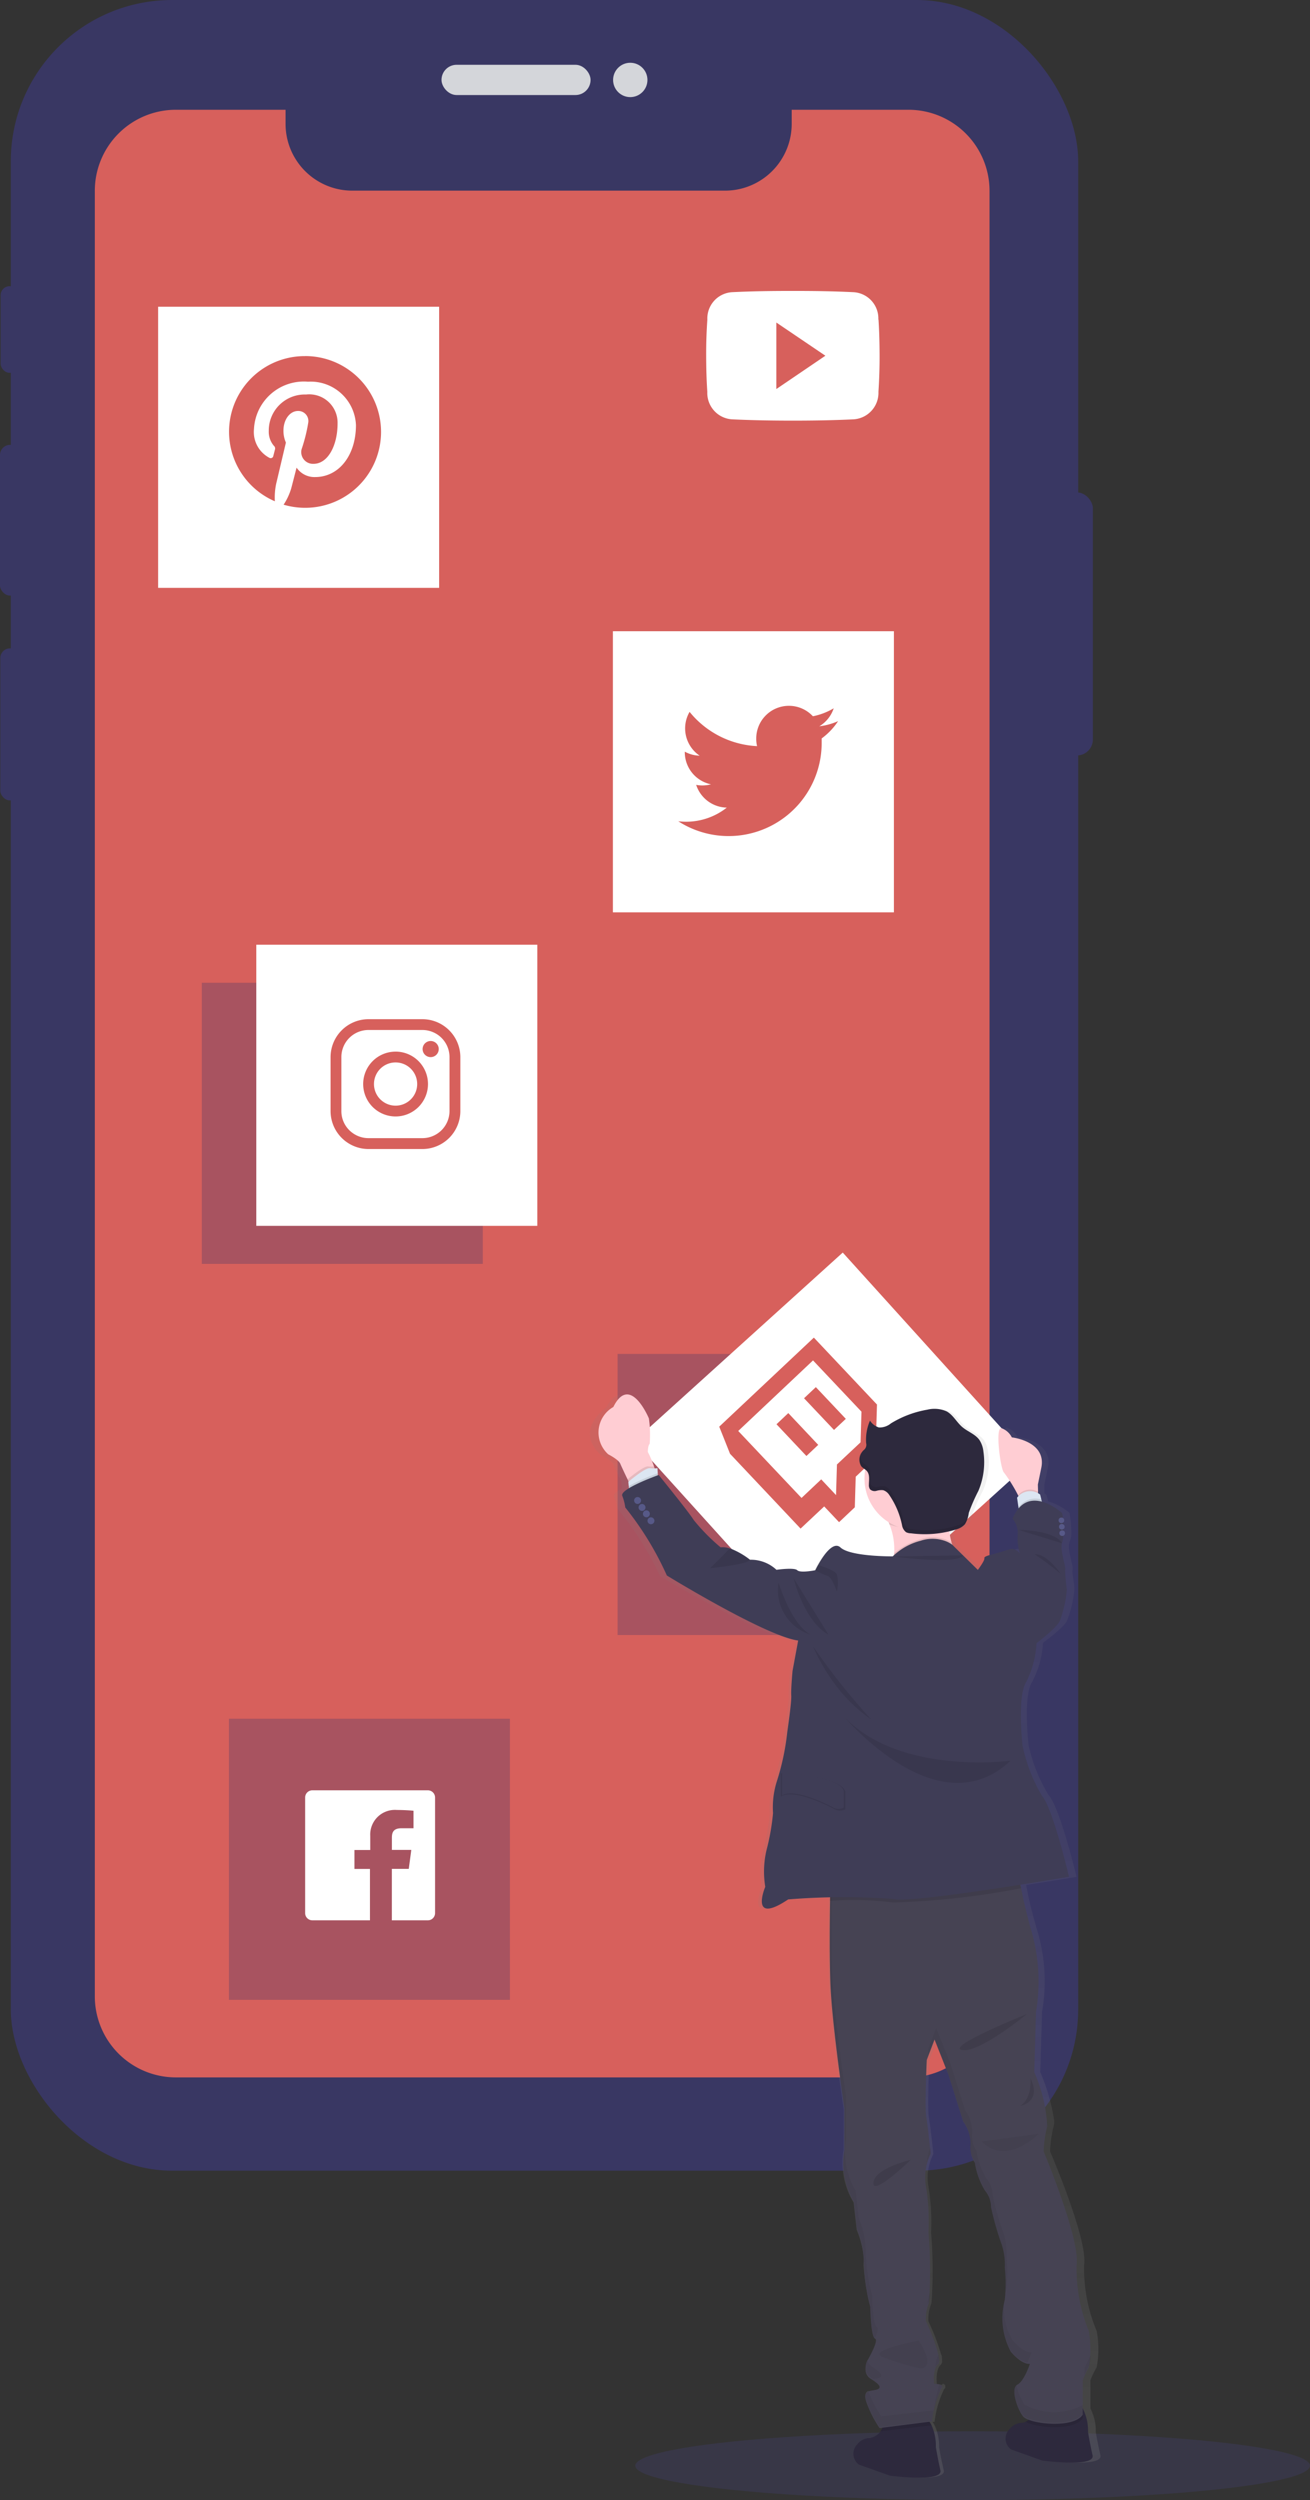 <svg xmlns="http://www.w3.org/2000/svg" xmlns:xlink="http://www.w3.org/1999/xlink" width="65" height="124" viewBox="0 0 65 124">
  <rect x="0" y="0" width="65" height="124" fill="#333333" stroke="none"/>
  <defs>
    <style>
      .cls-1 {
        opacity: 0.9;
      }

      .cls-2, .cls-6 {
        fill: #3a3768;
      }

      .cls-3 {
        fill: #e6e8ec;
      }

      .cls-4 {
        fill: #6c63ff;
      }

      .cls-10, .cls-18, .cls-4 {
        opacity: 0.1;
      }

      .cls-5 {
        fill: #d7605c;
      }

      .cls-6 {
        opacity: 0.3;
      }

      .cls-7 {
        fill: #fff;
      }

      .cls-8 {
        fill: url(#linear-gradient);
      }

      .cls-9 {
        fill: #2d293d;
      }

      .cls-11 {
        fill: #464353;
      }

      .cls-12, .cls-13 {
        opacity: 0.05;
      }

      .cls-14 {
        fill: #ffcdd3;
      }

      .cls-15 {
        fill: #dce6f2;
      }

      .cls-16 {
        fill: #3f3d56;
      }

      .cls-17 {
        fill: #575988;
      }
    </style>
    <linearGradient id="linear-gradient" x1="0.501" y1="1" x2="0.501" gradientUnits="objectBoundingBox">
      <stop offset="0" stop-color="gray" stop-opacity="0.251"/>
      <stop offset="0.54" stop-color="gray" stop-opacity="0.122"/>
      <stop offset="1" stop-color="gray" stop-opacity="0.102"/>
    </linearGradient>
  </defs>
  <g id="Group_941" data-name="Group 941" transform="translate(-651 -1348)">
    <g id="Group_421" data-name="Group 421" class="cls-1" transform="translate(651 1348)">
      <rect id="Rectangle_1865" data-name="Rectangle 1865" class="cls-2" width="1.583" height="13.047" rx="0.792" transform="translate(52.644 24.422)"/>
      <rect id="Rectangle_1866" data-name="Rectangle 1866" class="cls-2" width="0.888" height="4.296" rx="0.444" transform="translate(0.032 14.195)"/>
      <rect id="Rectangle_1867" data-name="Rectangle 1867" class="cls-2" width="1.001" height="7.476" rx="0.5" transform="translate(0 22.064)"/>
      <rect id="Rectangle_1868" data-name="Rectangle 1868" class="cls-2" width="0.952" height="7.54" rx="0.476" transform="translate(0.016 32.158)"/>
      <rect id="Rectangle_1869" data-name="Rectangle 1869" class="cls-2" width="52.962" height="107.661" rx="8" transform="translate(0.536 0)"/>
      <rect id="Rectangle_1870" data-name="Rectangle 1870" class="cls-3" width="7.396" height="1.501" rx="0.75" transform="translate(21.907 3.213)"/>
      <ellipse id="Ellipse_476" data-name="Ellipse 476" class="cls-3" cx="0.852" cy="0.852" rx="0.852" ry="0.852" transform="translate(30.421 3.113)"/>
    </g>
    <ellipse id="Ellipse_478" data-name="Ellipse 478" class="cls-4" cx="16.739" cy="1.706" rx="16.739" ry="1.706" transform="translate(682.522 1468.587)"/>
    <path id="Path_2035" data-name="Path 2035" class="cls-5" d="M527.161,176.84h-5.794v.7a3.312,3.312,0,0,1-3.312,3.312H499.565a3.312,3.312,0,0,1-3.312-3.312v-.7h-5.442a4.021,4.021,0,0,0-4.022,4.023v89.544a4.022,4.022,0,0,0,4.022,4.023h36.349a4.023,4.023,0,0,0,4.023-4.023V180.863A4.023,4.023,0,0,0,527.161,176.84Z" transform="translate(168.916 1176.604)"/>
    <rect id="Rectangle_1871" data-name="Rectangle 1871" class="cls-6" width="13.943" height="13.943" transform="translate(681.643 1415.151)"/>
    <rect id="Rectangle_1872" data-name="Rectangle 1872" class="cls-6" width="13.943" height="13.943" transform="translate(661.013 1396.743)"/>
    <rect id="Rectangle_1873" data-name="Rectangle 1873" class="cls-6" width="13.943" height="13.943" transform="translate(662.359 1433.245)"/>
    <rect id="Rectangle_1874" data-name="Rectangle 1874" class="cls-7" width="13.943" height="13.943" transform="translate(658.846 1363.213)"/>
    <rect id="Rectangle_1875" data-name="Rectangle 1875" class="cls-7" width="13.943" height="13.943" transform="matrix(0.742, -0.671, 0.671, 0.742, 682.47, 1419.48)"/>
    <rect id="Rectangle_1876" data-name="Rectangle 1876" class="cls-7" width="13.943" height="13.943" transform="translate(681.411 1379.307)"/>
    <rect id="Rectangle_1877" data-name="Rectangle 1877" class="cls-7" width="13.943" height="13.943" transform="translate(663.717 1394.856)"/>
    <path id="Path_2094" data-name="Path 2094" class="cls-5" d="M661.141,357.793a3.28,3.28,0,0,1-.933.256,1.636,1.636,0,0,0,.715-.893,3.266,3.266,0,0,1-1.033.395,1.622,1.622,0,0,0-2.811,1.11,1.6,1.6,0,0,0,.041.372,4.6,4.6,0,0,1-3.348-1.7,1.631,1.631,0,0,0,.5,2.173,1.583,1.583,0,0,1-.738-.2v.02a1.628,1.628,0,0,0,1.3,1.6,1.69,1.69,0,0,1-.429.057,1.579,1.579,0,0,1-.306-.03,1.632,1.632,0,0,0,1.519,1.129,3.259,3.259,0,0,1-2.019.7,3.5,3.5,0,0,1-.388-.023,4.617,4.617,0,0,0,7.115-3.9v-.209A3.3,3.3,0,0,0,661.141,357.793Z" transform="translate(31.444 1025.974)"/>
    <path id="Path_2095" data-name="Path 2095" class="cls-5" d="M664.5,536.761l.536,1.345,3.5,3.711,1.172-1.1.738.781.781-.738.045-1.517.976-.922.079-2.657-3.132-3.32Zm7.058-.743-.045,1.519-1.172,1.1-.045,1.519-.736-.781-.977.922-3.14-3.322,3.711-3.5Z" transform="translate(22.187 881.998)"/>
    <path id="Path_2096" data-name="Path 2096" class="cls-5" d="M681.767,546.662l.586-.552,1.487,1.574-.586.55Zm-1.367,1.29.586-.554,1.485,1.576-.586.552Z" transform="translate(9.128 870.688)"/>
    <path id="Path_2097" data-name="Path 2097" class="cls-7" d="M274.01,676h-5.732a.357.357,0,0,0-.357.357v5.734a.357.357,0,0,0,.357.357h2.859V679.9h-.77v-.94h.784v-.7a1.224,1.224,0,0,1,1.32-1.285c.357,0,.74.027.827.039v.868h-.591c-.4,0-.482.191-.482.474v.6h.963l-.125.94h-.84v2.552h1.787a.357.357,0,0,0,.357-.357v-5.732A.357.357,0,0,0,274.01,676Z" transform="translate(398.22 760.795)"/>
    <path id="Path_2098" data-name="Path 2098" class="cls-5" d="M561.52,444.536a1.346,1.346,0,0,1,1.342,1.342v2.68a1.346,1.346,0,0,1-1.342,1.342h-2.68a1.348,1.348,0,0,1-.949-.393,1.331,1.331,0,0,1-.395-.949v-2.68a1.345,1.345,0,0,1,1.344-1.342h2.68m0-.536h-2.68a1.885,1.885,0,0,0-1.88,1.88v2.68a1.885,1.885,0,0,0,1.88,1.88h2.68a1.885,1.885,0,0,0,1.88-1.873v-2.68A1.887,1.887,0,0,0,561.52,444Z" transform="translate(110.442 954.549)"/>
    <path id="Path_2099" data-name="Path 2099" class="cls-5" d="M569.347,450.818a.4.4,0,1,1,.285-.117A.4.4,0,0,1,569.347,450.818Zm-1.739.263a1.072,1.072,0,1,1-1.072,1.072,1.072,1.072,0,0,1,1.072-1.072m0-.536a1.608,1.608,0,1,0,1.608,1.608A1.608,1.608,0,0,0,567.608,450.544Z" transform="translate(103.02 949.613)"/>
    <path id="Path_2100" data-name="Path 2100" class="cls-7" d="M1007.414,607.342a1.306,1.306,0,0,0-1.251-1.362c-.931-.045-1.878-.061-2.847-.061h-.3c-.967,0-1.917.016-2.846.061a1.306,1.306,0,0,0-1.24,1.365c-.043.6-.061,1.2-.059,1.787s.016,1.2.057,1.787a1.31,1.31,0,0,0,1.24,1.369c.975.045,1.978.064,3,.064s2.019-.018,3-.064a1.317,1.317,0,0,0,1.251-1.369c.039-.6.059-1.2.057-1.8s-.016-1.194-.055-1.787Zm-5.062,3.443v-3.3l2.434,1.647Z" transform="translate(-312.832 756.511)"/>
    <path id="Path_2101" data-name="Path 2101" class="cls-5" d="M532.6,260a3.752,3.752,0,0,0-1.508,7.2,3.338,3.338,0,0,1,.064-.863c.073-.306.484-2.049.484-2.049a1.43,1.43,0,0,1-.121-.593c0-.557.323-.974.725-.974a.5.5,0,0,1,.507.565,8.106,8.106,0,0,1-.332,1.333.581.581,0,0,0,.593.724c.715,0,1.192-.915,1.192-2a1.406,1.406,0,0,0-1.563-1.438,1.787,1.787,0,0,0-1.851,1.8,1.081,1.081,0,0,0,.248.738.179.179,0,0,1,.054.209c-.018.07-.059.236-.077.3a.13.13,0,0,1-.189.095,1.444,1.444,0,0,1-.77-1.43,2.479,2.479,0,0,1,2.68-2.348,2.25,2.25,0,0,1,2.38,2.153c0,1.474-.82,2.577-2.03,2.577a1.072,1.072,0,0,1-.917-.468s-.22.865-.266,1.033a3.1,3.1,0,0,1-.377.806,3.809,3.809,0,0,0,1.072.154,3.763,3.763,0,1,0,0-7.526Z" transform="translate(133.546 1105.662)"/>
    <path id="Path_2102" data-name="Path 2102" class="cls-8" d="M653.815,600.817c-.145-.613-.232-1.149-.232-1.149a2.381,2.381,0,0,0-.266-1.167v-.168h0V597.1a4.073,4.073,0,0,1,.311-.645,4.815,4.815,0,0,0,0-1.8,7.991,7.991,0,0,1-.624-3.268c.2-1.269-1.687-5.634-1.687-5.634a5.557,5.557,0,0,1,.179-1.251.9.9,0,0,0,.023-.261.189.189,0,0,0,0-.032v.011a9.712,9.712,0,0,0-.69-2.405l.089-2.987a8.8,8.8,0,0,0-.266-4.129c-.241-.826-.395-1.485-.493-2-.011-.057-.022-.113-.03-.166,1.417-.216,2.5-.4,2.5-.4s-.822-3.44-1.378-4.042a7.919,7.919,0,0,1-1-2.493s-.289-2.43.179-3.139a4.725,4.725,0,0,0,.536-1.935s1.072-.774,1.2-1.118a5.663,5.663,0,0,0,.357-1.526c0-.409-.134-.774-.089-.99s-.311-1.031-.132-1.419a1.04,1.04,0,0,0,.07-.373.029.029,0,0,0,0-.011h0a5.327,5.327,0,0,0-.095-1.01,2.858,2.858,0,0,0-1.054-.565l-.023-.091-.061-.241a.8.8,0,0,0-.105-.063v-.447l.166-.786c.329-1.363-1.494-1.567-1.494-1.567a.96.96,0,0,0-.516-.454c-.357-.129-.061,2.055.111,2.194a7.1,7.1,0,0,1,.715,1.126h0l.032.055a.735.735,0,0,0-.084.088l.07.474.011.073a1.944,1.944,0,0,0-.291.495,1.056,1.056,0,0,1,.266.776,2.427,2.427,0,0,0,.111.945c-.02-.023-.254-.277-.488-.214s-.893.257-.893.257-.49.086-.445.193-.332.581-.332.581l-1.313-1.251c-.014-.038-.027-.075-.039-.113a3.02,3.02,0,0,1-.113-.536,2.925,2.925,0,0,0,.418-.134.907.907,0,0,0,.357-.232,1.418,1.418,0,0,0,.211-.566,7.85,7.85,0,0,1,.488-1.086,3.533,3.533,0,0,0,.254-1.939,1.287,1.287,0,0,0-.2-.572c-.214-.295-.6-.415-.893-.65s-.465-.593-.8-.77a1.567,1.567,0,0,0-1-.086,5.325,5.325,0,0,0-1.86.675.957.957,0,0,1-.624.206.842.842,0,0,1-.448-.329.088.088,0,0,1,0-.02l-.016-.016a2.355,2.355,0,0,0-.2.983v.211a.393.393,0,0,1,0,.046h0a.315.315,0,0,1-.011.07.508.508,0,0,1-.122.179.791.791,0,0,0-.107.146.16.16,0,0,1,.018-.054.776.776,0,0,0-.138.413.412.412,0,0,0,.1.3,1.43,1.43,0,0,0,.213.179,2.5,2.5,0,0,0-.037.436,2.541,2.541,0,0,0,1.237,2.167l.045.113a3.125,3.125,0,0,1,.238,1.43.24.24,0,0,1-.016.105l-.046.054h0s-2.169.022-2.68-.441-1.288,1.129-1.288,1.129-.777.152-.933,0-1.072-.021-1.072-.021a1.965,1.965,0,0,0-1.354-.493,3.982,3.982,0,0,0-1-.554h0l-.025-.009h0a1.112,1.112,0,0,0-.49-.061,9.662,9.662,0,0,1-1.376-1.354c-.3-.472-1.787-2.228-1.8-2.237v-.084l-.018-.256a.982.982,0,0,1-.132.013.31.31,0,0,0-.03-.089,4.829,4.829,0,0,0-.314-.715s0-.322.095-.4a5.49,5.49,0,0,0-.039-1.263s-.961-2.246-1.821-.57c0,0-1.628,1.085-.263,2.35,0,0,.536.263.622.472.052.136.236.516.357.768l.055.113-.016.012.022.211v.082c-.257.145-.431.289-.39.4a2.353,2.353,0,0,1,.155.581,15.453,15.453,0,0,1,2.133,3.375s5.064,3.009,6.729,3.225l-.288,1.5a11.884,11.884,0,0,0-.066,1.226c.022.322-.2,1.787-.2,1.787a11.835,11.835,0,0,1-.536,2.45,4.1,4.1,0,0,0-.2,1.592,10.72,10.72,0,0,1-.332,1.826,4.639,4.639,0,0,0-.066,1.828s-.845,1.935,1.178.624c0,0,.992-.061,2.144-.1v.588c-.014,1.108-.021,2.636.029,3.792.089,2.042.715,6.075.715,6.075v2.03a2.838,2.838,0,0,0-.057.581,3.763,3.763,0,0,0,.547,2.033l.155,1.354a5.608,5.608,0,0,1,.372,1.429.7.7,0,0,1-.016.129.963.963,0,0,0-.018.207,11.616,11.616,0,0,0,.357,2.087s.023,1.483.245,1.569c.189.073-.254.856-.386,1.072a.339.339,0,0,1-.009-.043c-.016.029-.027.045-.027.045a1.043,1.043,0,0,0-.07.375.536.536,0,0,0,.247.522c.422.259.649.474.291.559a3.521,3.521,0,0,0-.391.082c0-.016-.014-.034-.02-.05a.239.239,0,0,0-.139.248,1.1,1.1,0,0,0,.134.5,5.351,5.351,0,0,0,.6,1.1l.179-.02a.844.844,0,0,1-.1.179.693.693,0,0,1-.25.222.8.8,0,0,1-.3.105.847.847,0,0,0-.629.306.657.657,0,0,0,.077,1.02l1.588.547s2.732.357,2.587-.257-.232-1.149-.232-1.149a2.425,2.425,0,0,0-.223-1.088,1.067,1.067,0,0,0-.1-.161l.1-.011a4.982,4.982,0,0,1,.466-1.608c.062-.059.077-.105.061-.141.029-.073-.041-.116-.13-.141l-.02.054a1.346,1.346,0,0,0-.264-.029s-.089-.715.2-.969a.273.273,0,0,0,.057-.211,1.217,1.217,0,0,0-.03-.289l-.011.018a10.315,10.315,0,0,0-.638-1.667,2.063,2.063,0,0,1,.155-.9,22.889,22.889,0,0,0-.021-3.5,10.622,10.622,0,0,0-.134-2.3,2.581,2.581,0,0,1,.245-1.592v-.057s-.011-.1-.027-.248v.016c-.045-.416-.129-1.169-.191-1.515-.089-.5.021-2.859.021-2.859l.4-1.01.715,1.74.754,2.323a1.975,1.975,0,0,1,.384.986c0,.025,0,.05,0,.073a1.2,1.2,0,0,0,0,.156,1.387,1.387,0,0,0,.231.827,3.6,3.6,0,0,0,.511,1.376,1.239,1.239,0,0,1,.311.817,13.63,13.63,0,0,0,.556,1.871,2.741,2.741,0,0,1,.155,1.072h0v.059s.052.568.05,1.047v.166a1.671,1.671,0,0,1-.046.386v-.057a3.972,3.972,0,0,0-.114.992,2.537,2.537,0,0,0,.424,1.646c.6.688.977.6.977.6s-.289.859-.645,1.033a.215.215,0,0,0-.037.023.1.1,0,0,0-.009-.05.42.42,0,0,0-.1.322,2.3,2.3,0,0,0,.44,1.274.7.7,0,0,0,.3.179l-.055.034a1.248,1.248,0,0,1-.123.059.583.583,0,0,1-.179.046.847.847,0,0,0-.629.306.657.657,0,0,0,.077,1.02l1.589.547S653.952,601.439,653.815,600.817Z" transform="translate(51.787 868.955)"/>
    <path id="Path_2103" data-name="Path 2103" class="cls-9" d="M703.488,834.347l-1.539-.547a.668.668,0,0,1-.073-1.02.809.809,0,0,1,.608-.306.751.751,0,0,0,.295-.105.7.7,0,0,0,.243-.222,1.132,1.132,0,0,0,.179-.6s1.688-.493,2.144,0a1.269,1.269,0,0,1,.206.3,2.5,2.5,0,0,1,.214,1.088s.086.536.225,1.149S703.488,834.347,703.488,834.347Z" transform="translate(-8.329 636.44)"/>
    <path id="Path_2104" data-name="Path 2104" class="cls-9" d="M745.6,830.143l-1.537-.547a.665.665,0,0,1-.075-1.018.808.808,0,0,1,.609-.307.557.557,0,0,0,.179-.046.92.92,0,0,0,.118-.059.973.973,0,0,0,.42-.817s1.687-.5,2.144,0a1.193,1.193,0,0,1,.161.22,2.454,2.454,0,0,1,.259,1.169s.086.536.225,1.149S745.6,830.143,745.6,830.143Z" transform="translate(-42.891 639.893)"/>
    <path id="Path_2105" data-name="Path 2105" class="cls-10" d="M711.545,831.55a1.264,1.264,0,0,1,.206.3h0l-2.53.293a1.13,1.13,0,0,0,.179-.6S711.084,831.057,711.545,831.55Z" transform="translate(-14.528 636.442)"/>
    <path id="Path_2106" data-name="Path 2106" class="cls-10" d="M752.158,827.512v.474c-.393.649-2.3.507-2.848.179a.9.9,0,0,0,.118-.059.972.972,0,0,0,.42-.817s1.687-.495,2.144,0A1.2,1.2,0,0,1,752.158,827.512Z" transform="translate(-47.43 639.942)"/>
    <path id="Path_2107" data-name="Path 2107" class="cls-11" d="M707.862,702.643a4.211,4.211,0,0,0-.3.645v1.7c-.429.715-2.666.474-2.966.086s-.624-1.4-.281-1.569.624-1.033.624-1.033-.357.086-.945-.6a3.523,3.523,0,0,1-.3-2.58,7.647,7.647,0,0,0,0-1.59,3.2,3.2,0,0,0-.15-1.14,14.207,14.207,0,0,1-.536-1.871,1.27,1.27,0,0,0-.3-.817,3.7,3.7,0,0,1-.5-1.376,1.411,1.411,0,0,1-.214-.924,1.881,1.881,0,0,0-.366-1.119l-.731-2.323-.688-1.742-.386,1.01s-.109,2.366-.021,2.859.214,1.8.214,1.8a2.648,2.648,0,0,0-.236,1.592,10.876,10.876,0,0,1,.129,2.3,23.619,23.619,0,0,1,.021,3.506,2.075,2.075,0,0,0-.15.893s.881,1.892.6,2.144-.193.969-.193.969.6,0,.345.257a5.153,5.153,0,0,0-.452,1.608l-2.6.329a5.5,5.5,0,0,1-.582-1.1c-.343-.8.064-.715.411-.8s.127-.3-.282-.559-.179-.838-.179-.838.624-1.054.409-1.14-.238-1.569-.238-1.569a9.624,9.624,0,0,1-.322-2.235,4.29,4.29,0,0,0-.345-1.608l-.15-1.354a3.723,3.723,0,0,1-.465-2.562v-2.092s-.6-4.042-.69-6.075c-.054-1.308-.039-3.093-.021-4.208.011-.624.021-1.038.021-1.038l9.292-.967a7.7,7.7,0,0,0,.17,1.379c.095.509.243,1.17.475,2a9.077,9.077,0,0,1,.259,4.128l-.086,2.988a7.612,7.612,0,0,1,.645,2.68,5.67,5.67,0,0,0-.179,1.251s1.828,4.365,1.635,5.634a8.139,8.139,0,0,0,.6,3.259A5,5,0,0,1,707.862,702.643Z" transform="translate(-2.838 762.769)"/>
    <path id="Path_2108" data-name="Path 2108" class="cls-12" d="M737.22,753.707l2.82-.377S738.446,754.963,737.22,753.707Z" transform="translate(-37.507 700.505)"/>
    <path id="Path_2109" data-name="Path 2109" class="cls-10" d="M748.385,737.87s.1,1-.515,1.376C747.87,739.246,748.965,739.074,748.385,737.87Z" transform="translate(-46.254 713.203)"/>
    <path id="Path_2110" data-name="Path 2110" class="cls-10" d="M734.455,720.06s-2.362,1.946-3.216,1.787S734.455,720.06,734.455,720.06Z" transform="translate(-32.5 727.83)"/>
    <path id="Path_2111" data-name="Path 2111" class="cls-10" d="M709.1,760.55s-1.787.409-1.848,1.129S709.1,760.55,709.1,760.55Z" transform="translate(-12.914 694.575)"/>
    <path id="Path_2112" data-name="Path 2112" class="cls-12" d="M710.874,810.72s-2.536.473-1.815.8a12.284,12.284,0,0,0,1.9.579S711.778,812.139,710.874,810.72Z" transform="translate(-14.289 653.37)"/>
    <g id="Group_422" data-name="Group 422" class="cls-13" transform="translate(692.162 1441.176)">
      <path id="Path_2113" data-name="Path 2113" d="M705.287,816.308a.5.5,0,0,1-.232-.368l-.025.046s-.238.579.179.838c.046.029.091.059.132.088.075-.014.157-.025.234-.045C705.914,816.789,705.7,816.572,705.287,816.308Z" transform="translate(-703.174 -792.093)"/>
      <path id="Path_2114" data-name="Path 2114" d="M724.515,815.043c.07-.064.066-.23.025-.443a1.2,1.2,0,0,0-.145.624A.477.477,0,0,1,724.515,815.043Z" transform="translate(-719.134 -790.992)"/>
      <path id="Path_2115" data-name="Path 2115" d="M722.059,757.22a2.956,2.956,0,0,0-.179.79,3.107,3.107,0,0,1,.2-.536A1.6,1.6,0,0,0,722.059,757.22Z" transform="translate(-717.069 -743.865)"/>
      <path id="Path_2116" data-name="Path 2116" d="M755.176,749.816a1.021,1.021,0,0,0,.023-.236c-.032.161-.054.311-.07.441C755.144,749.953,755.159,749.885,755.176,749.816Z" transform="translate(-744.378 -737.59)"/>
      <path id="Path_2117" data-name="Path 2117" d="M722.269,797.807a1.351,1.351,0,0,0,.064-.477,1.573,1.573,0,0,0-.123.6A.572.572,0,0,1,722.269,797.807Z" transform="translate(-717.34 -776.808)"/>
      <path id="Path_2118" data-name="Path 2118" d="M708.543,822.68a8.6,8.6,0,0,0-.295,1.32l-2.6.3a5.385,5.385,0,0,1-.582-1.1,1.9,1.9,0,0,1-.073-.189c-.155.071-.218.232-.012.715a5.328,5.328,0,0,0,.582,1.1l2.6-.3a5.128,5.128,0,0,1,.452-1.608C708.739,822.778,708.659,822.714,708.543,822.68Z" transform="translate(-703.082 -797.629)"/>
      <path id="Path_2119" data-name="Path 2119" d="M696.983,703.67s.021,1.485.236,1.571h0c.109-.245.179-.477.084-.516-.214-.086-.236-1.569-.236-1.569a9.529,9.529,0,0,1-.322-2.237,4.245,4.245,0,0,0-.345-1.608l-.15-1.354a3.731,3.731,0,0,1-.473-2.559v-2.089s-.6-4.042-.688-6.084c-.055-1.308-.039-3.093-.021-4.208v-.536h-.073s-.011.413-.021,1.038c-.018,1.113-.034,2.9.021,4.208.086,2.042.688,6.084.688,6.084V695.9a3.718,3.718,0,0,0,.484,2.58l.15,1.354a4.272,4.272,0,0,1,.343,1.608A9.489,9.489,0,0,0,696.983,703.67Z" transform="translate(-694.956 -682.48)"/>
      <path id="Path_2120" data-name="Path 2120" d="M746.771,823.812a2.5,2.5,0,0,1-.411-1.022c-.266.239.039,1.17.325,1.538s2.537.624,2.968-.088v-.409A3.091,3.091,0,0,1,746.771,823.812Z" transform="translate(-737.091 -797.719)"/>
      <path id="Path_2121" data-name="Path 2121" d="M766.04,814.82a4.284,4.284,0,0,0-.3.645v.3c.048-.111.118-.257.214-.431a1.3,1.3,0,0,0,.095-.536Z" transform="translate(-753.092 -791.157)"/>
      <path id="Path_2122" data-name="Path 2122" d="M744.214,802.207a4.105,4.105,0,0,0,.213-.511s-.357.086-.947-.6a3.066,3.066,0,0,1-.386-2.064,3.559,3.559,0,0,0,.3,2.58A1.515,1.515,0,0,0,744.214,802.207Z" transform="translate(-734.402 -778.204)"/>
      <path id="Path_2123" data-name="Path 2123" d="M726.147,735.816a11.789,11.789,0,0,1,.043,1.274c.014-.084.03-.152.043-.2a7.54,7.54,0,0,0,0-1.59,3.2,3.2,0,0,0-.15-1.14,14.127,14.127,0,0,1-.536-1.871,1.27,1.27,0,0,0-.3-.817,3.7,3.7,0,0,1-.5-1.376,1.41,1.41,0,0,1-.216-.924,1.884,1.884,0,0,0-.357-1.119l-.731-2.323-.7-1.731-.388,1.01s0,.127-.013.327l.314-.82.688,1.74.731,2.323a1.839,1.839,0,0,1,.357,1.117,1.413,1.413,0,0,0,.223.915,3.693,3.693,0,0,0,.493,1.376,1.276,1.276,0,0,1,.3.817,13.167,13.167,0,0,0,.536,1.871A3.062,3.062,0,0,1,726.147,735.816Z" transform="translate(-717.455 -716.581)"/>
    </g>
    <path id="Path_2124" data-name="Path 2124" class="cls-14" d="M743.974,559.517l-.161.786.009.357v.257l-.893.093-.1-.179h0a7.6,7.6,0,0,0-.7-1.126c-.166-.139-.461-2.323-.107-2.193a.936.936,0,0,1,.5.452S744.292,558.152,743.974,559.517Z" transform="translate(-41.316 861.327)"/>
    <path id="Path_2125" data-name="Path 2125" class="cls-10" d="M748.323,574.909l-.893.093-.1-.179h0a.79.79,0,0,1,.99-.163Z" transform="translate(-45.81 847.327)"/>
    <path id="Path_2126" data-name="Path 2126" class="cls-15" d="M748.294,575.692l-1.181.275-.025-.179-.068-.474a.813.813,0,0,1,1.145-.157l.059.241Z" transform="translate(-45.555 846.969)"/>
    <path id="Path_2127" data-name="Path 2127" class="cls-14" d="M633.745,551.9l-1.262.679-.114-.24c-.122-.252-.3-.631-.357-.766-.075-.209-.6-.474-.6-.474a1.455,1.455,0,0,1,.252-2.348c.834-1.678,1.764.568,1.764.568a5.709,5.709,0,0,1,.038,1.263c-.091.079-.091.4-.091.4a4.9,4.9,0,0,1,.306.715C633.725,551.824,633.745,551.9,633.745,551.9Z" transform="translate(49.769 869.032)"/>
    <path id="Path_2128" data-name="Path 2128" class="cls-10" d="M640.586,568.315l-1.261.679-.114-.24c.179-.148.81-.661,1.017-.638a1.468,1.468,0,0,0,.3,0C640.566,568.241,640.586,568.315,640.586,568.315Z" transform="translate(42.931 852.615)"/>
    <path id="Path_2129" data-name="Path 2129" class="cls-15" d="M640.887,569.091l-1.419.7-.029-.306-.02-.209s.822-.706,1.072-.679a1.317,1.317,0,0,0,.372,0l.016.256Z" transform="translate(42.758 852.221)"/>
    <path id="Path_2130" data-name="Path 2130" class="cls-14" d="M710.66,575.885s-6.188.7-5.032.323a1.553,1.553,0,0,0,1.194-1.342,3.268,3.268,0,0,0-.231-1.429,6.212,6.212,0,0,0-.554-1.119s4.73-2.6,3.785-.236a3.707,3.707,0,0,0-.268,1.12,3.161,3.161,0,0,0,.12,1.133A3.379,3.379,0,0,0,710.66,575.885Z" transform="translate(-11.456 850.173)"/>
    <path id="Path_2131" data-name="Path 2131" class="cls-10" d="M712.365,572.082a3.713,3.713,0,0,0-.268,1.12,2.189,2.189,0,0,1-1.562.357,2.791,2.791,0,0,1-1.4-.114,6.215,6.215,0,0,0-.554-1.119S713.31,569.717,712.365,572.082Z" transform="translate(-13.999 850.172)"/>
    <ellipse id="Ellipse_484" data-name="Ellipse 484" class="cls-14" cx="2.559" cy="2.559" rx="2.559" ry="2.559" transform="translate(693.894 1418.771)"/>
    <path id="Path_2132" data-name="Path 2132" class="cls-10" d="M710.66,589.578s-6.188.7-5.032.323a1.553,1.553,0,0,0,1.194-1.342,3.358,3.358,0,0,1,1.324-.7,1.846,1.846,0,0,1,1.12-.018,1.493,1.493,0,0,1,.407.179A3.379,3.379,0,0,0,710.66,589.578Z" transform="translate(-11.456 836.48)"/>
    <path id="Path_2133" data-name="Path 2133" class="cls-10" d="M748.606,577.382l-1.181.275-.025-.179a1.043,1.043,0,0,1,1.136-.39Z" transform="translate(-45.867 845.28)"/>
    <path id="Path_2134" data-name="Path 2134" class="cls-10" d="M640.977,570.269l-1.419.7-.029-.306a10.438,10.438,0,0,1,1.429-.632Z" transform="translate(42.668 851.043)"/>
    <path id="Path_2135" data-name="Path 2135" class="cls-10" d="M704.579,678.849a38.855,38.855,0,0,1-6.349.706,15.707,15.707,0,0,0-3.131-.08c.011-.624.021-1.038.021-1.038l9.292-.967a7.684,7.684,0,0,0,.166,1.379Z" transform="translate(-2.922 762.804)"/>
    <path id="Path_2136" data-name="Path 2136" class="cls-16" d="M659.607,590.382s-7.891,1.354-8.738,1.1a33.739,33.739,0,0,0-5.194.023c-1.957,1.31-1.138-.624-1.138-.624a4.662,4.662,0,0,1,.064-1.828,11.208,11.208,0,0,0,.322-1.828,4.259,4.259,0,0,1,.193-1.59,12.281,12.281,0,0,0,.516-2.452s.216-1.462.195-1.787.064-1.224.064-1.224l.279-1.506c-1.608-.214-6.515-3.225-6.515-3.225a15.541,15.541,0,0,0-2.064-3.375,2.476,2.476,0,0,0-.15-.581c-.129-.343,1.807-1.031,1.807-1.031s1.44,1.764,1.74,2.235a9.841,9.841,0,0,0,1.333,1.354,1.042,1.042,0,0,1,.474.063h.025a3.819,3.819,0,0,1,.961.552,1.865,1.865,0,0,1,1.312.5s.883-.129,1.033.021.893,0,.893,0,.754-1.59,1.251-1.129,2.593.441,2.593.441a3.1,3.1,0,0,1,1.387-.775,1.846,1.846,0,0,1,1.12-.018,1.393,1.393,0,0,1,.443.214l1.272,1.251s.357-.474.323-.581.431-.193.431-.193.624-.193.859-.259.454.193.472.214a2.518,2.518,0,0,1-.107-.945,1.072,1.072,0,0,0-.257-.774c.759-1.837,2.459-.282,2.459-.282a3.549,3.549,0,0,1,.021,1.4c-.172.388.179,1.2.129,1.419a9.672,9.672,0,0,0,.086.988,5.875,5.875,0,0,1-.343,1.528c-.13.343-1.161,1.117-1.161,1.117a4.849,4.849,0,0,1-.516,1.935c-.452.709-.179,3.14-.179,3.14a8.168,8.168,0,0,0,.967,2.5C658.805,586.969,659.607,590.382,659.607,590.382Z" transform="translate(44.434 850.701)"/>
    <path id="Path_2137" data-name="Path 2137" class="cls-10" d="M692.206,596.809s-.236-.715-.452-.776a5.076,5.076,0,0,1-.624-.279l.139-.264s.808.222.936.457A1.869,1.869,0,0,1,692.206,596.809Z" transform="translate(0.317 830.133)"/>
    <path id="Path_2138" data-name="Path 2138" class="cls-10" d="M664.015,591.5c-.043.216-1.955.409-1.955.409l.967-.97h0l.025.009h0A3.812,3.812,0,0,1,664.015,591.5Z" transform="translate(24.178 833.87)"/>
    <ellipse id="Ellipse_485" data-name="Ellipse 485" class="cls-17" cx="0.172" cy="0.172" rx="0.172" ry="0.172" transform="translate(682.464 1422.249)"/>
    <ellipse id="Ellipse_486" data-name="Ellipse 486" class="cls-17" cx="0.172" cy="0.172" rx="0.172" ry="0.172" transform="translate(682.684 1422.594)"/>
    <ellipse id="Ellipse_487" data-name="Ellipse 487" class="cls-17" cx="0.172" cy="0.172" rx="0.172" ry="0.172" transform="translate(682.901 1422.91)"/>
    <ellipse id="Ellipse_488" data-name="Ellipse 488" class="cls-17" cx="0.172" cy="0.172" rx="0.172" ry="0.172" transform="translate(683.127 1423.255)"/>
    <ellipse id="Ellipse_489" data-name="Ellipse 489" class="cls-17" cx="0.139" cy="0.139" rx="0.139" ry="0.139" transform="translate(703.526 1423.267)"/>
    <ellipse id="Ellipse_490" data-name="Ellipse 490" class="cls-17" cx="0.139" cy="0.139" rx="0.139" ry="0.139" transform="translate(703.547 1423.585)"/>
    <ellipse id="Ellipse_491" data-name="Ellipse 491" class="cls-17" cx="0.139" cy="0.139" rx="0.139" ry="0.139" transform="translate(703.565 1423.902)"/>
    <path id="Path_2139" data-name="Path 2139" class="cls-10" d="M697.21,635.469c-.02-.025,4.824,6.095,8.589,2.559C705.8,638.028,699.852,638.834,697.21,635.469Z" transform="translate(-4.656 797.299)"/>
    <path id="Path_2140" data-name="Path 2140" class="cls-10" d="M681.63,653.28s2.9.079,3.2.913v.868a.555.555,0,0,1-.536,0c-.293-.157-2.046-1.049-2.664-.62Z" transform="translate(8.118 782.671)"/>
    <path id="Path_2141" data-name="Path 2141" class="cls-16" d="M681.93,653.28s2.773.075,3.064.87v.829a.536.536,0,0,1-.516,0c-.281-.152-1.966-1-2.548-.591Z" transform="translate(7.872 782.671)"/>
    <path id="Path_2142" data-name="Path 2142" class="cls-10" d="M690.49,618a9.344,9.344,0,0,0,1.124,1.928,7.534,7.534,0,0,0,1.762,1.7A33.32,33.32,0,0,1,690.49,618Z" transform="translate(0.846 811.646)"/>
    <path id="Path_2143" data-name="Path 2143" class="cls-10" d="M685.18,599.18s.484,2.089,1.73,2.8Z" transform="translate(5.202 827.103)"/>
    <path id="Path_2144" data-name="Path 2144" class="cls-10" d="M680.8,600.357a2.307,2.307,0,0,0,1.608,2.587S681.547,602.651,680.8,600.357Z" transform="translate(8.832 826.137)"/>
    <path id="Path_2145" data-name="Path 2145" class="cls-10" d="M751.9,592.514a14.962,14.962,0,0,1,1.287.967S752.51,592.471,751.9,592.514Z" transform="translate(-49.557 832.578)"/>
    <path id="Path_2146" data-name="Path 2146" class="cls-9" d="M705.4,557.893a.545.545,0,0,0,.2.347.561.561,0,0,0,.241.054,5.227,5.227,0,0,0,2.323-.218.864.864,0,0,0,.357-.234,1.393,1.393,0,0,0,.19-.563,8.742,8.742,0,0,1,.474-1.086,3.653,3.653,0,0,0,.252-1.951,1.307,1.307,0,0,0-.195-.572c-.207-.295-.584-.415-.858-.65s-.45-.595-.768-.772a1.493,1.493,0,0,0-.965-.086,5.1,5.1,0,0,0-1.8.677.891.891,0,0,1-.6.206.827.827,0,0,1-.443-.339,2.38,2.38,0,0,0-.191,1.113.329.329,0,0,1-.12.347.651.651,0,0,0-.123.8c.084.1.211.152.291.252.145.179.095.438.091.668a.358.358,0,0,0,.057.227.332.332,0,0,0,.316.075.864.864,0,0,1,.336-.032.566.566,0,0,1,.293.225A4.084,4.084,0,0,1,705.4,557.893Z" transform="translate(-9.641 865.755)"/>
    <g id="Group_423" data-name="Group 423" class="cls-18" transform="translate(693.615 1420.008)">
      <path id="Path_2147" data-name="Path 2147" d="M708.505,567.461a.848.848,0,0,1-.357.232,5.137,5.137,0,0,1-2.312.218.525.525,0,0,1-.241-.054.536.536,0,0,1-.2-.345,3.985,3.985,0,0,0-.652-1.513.557.557,0,0,0-.293-.225.866.866,0,0,0-.336.032.332.332,0,0,1-.316-.075.346.346,0,0,1-.055-.227c0-.23.052-.49-.093-.668-.08-.1-.207-.154-.291-.252a.5.5,0,0,1-.048-.515.589.589,0,0,0-.038.686c.084.1.211.152.291.252.145.179.095.438.091.668a.359.359,0,0,0,.057.227.331.331,0,0,0,.316.075.864.864,0,0,1,.336-.032.566.566,0,0,1,.293.225,4.058,4.058,0,0,1,.652,1.513.545.545,0,0,0,.2.347.56.56,0,0,0,.241.054,5.228,5.228,0,0,0,2.323-.218.879.879,0,0,0,.357-.234.682.682,0,0,0,.111-.207A.128.128,0,0,1,708.505,567.461Z" transform="translate(-703.176 -564.07)"/>
    </g>
    <path id="Path_2148" data-name="Path 2148" class="cls-10" d="M712.62,592.857s3.2.423,3.484-.057" transform="translate(-17.316 832.342)"/>
    <path id="Path_2149" data-name="Path 2149" class="cls-10" d="M747.4,585.72s1.774,0,2.166.668" transform="translate(-45.864 838.157)"/>
  </g>
</svg>

